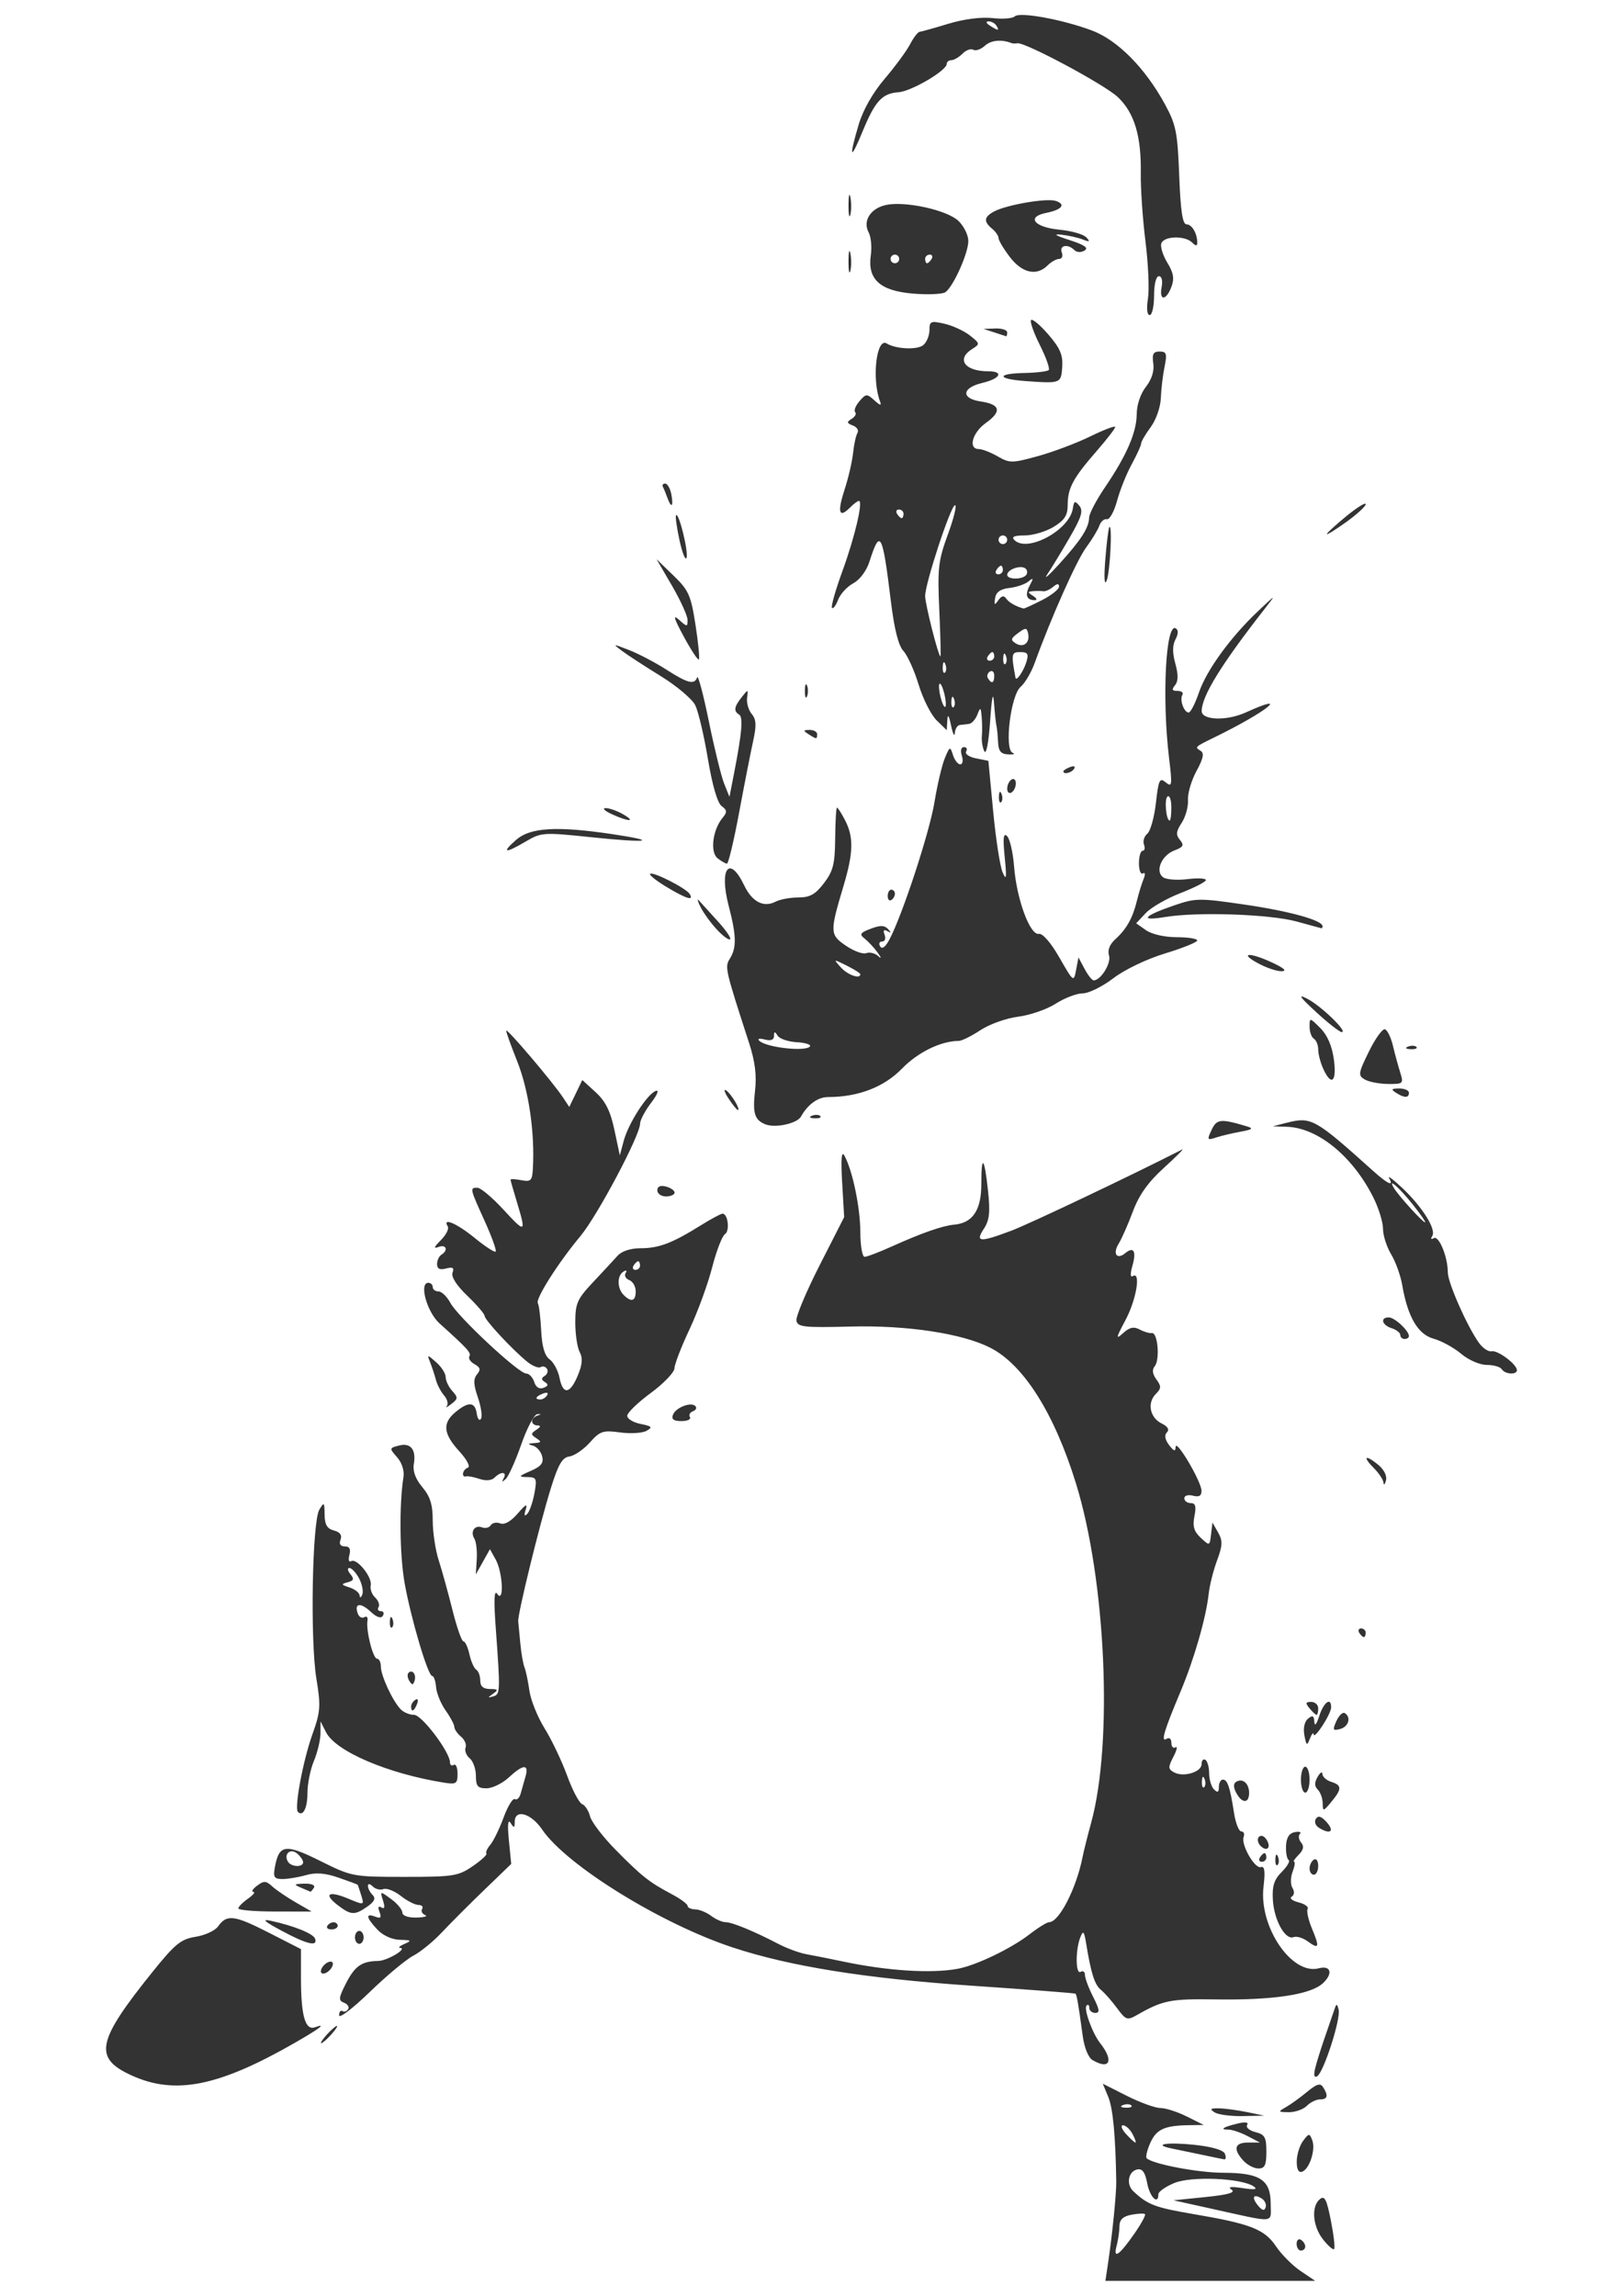 <?xml version="1.0" encoding="UTF-8" standalone="no"?>
<svg
   xmlns:dc="http://purl.org/dc/elements/1.1/"
   xmlns:cc="http://creativecommons.org/ns#"
   xmlns:rdf="http://www.w3.org/1999/02/22-rdf-syntax-ns#"
   xmlns:svg="http://www.w3.org/2000/svg"
   xmlns="http://www.w3.org/2000/svg"
   id="svg2708"
   version="1.1"
   viewBox="0 0 210 297"
   height="297mm"
   width="210mm">
  <defs
     id="defs2702" />
  <g
     id="layer1">
    <path
       id="path986"
       d="m 143.384,292.686 c 0.546,-3.657 1.073,-8.928 1.048,-10.479 -0.094,-5.943 -0.428,-9.471 -1.033,-10.934 l -0.709,-1.712 3.116,1.572 c 1.714,0.865 3.665,1.572 4.335,1.572 0.67,0 2.207,0.493 3.414,1.096 l 2.196,1.096 -1.956,0.031 c -3.139,0.048 -4.18,0.533 -4.969,2.316 -0.408,0.921 -0.614,1.803 -0.459,1.958 0.754,0.754 6.667,1.876 9.915,1.882 4.751,0.006 6.133,0.913 6.133,4.014 0,2.585 0.863,2.519 -7.825,0.598 l -4.751,-1.05 4.154,-0.424 c 2.936,-0.3 3.919,-0.581 3.353,-0.96 -0.541,-0.362 -0.077,-0.425 1.435,-0.194 1.556,0.238 1.994,0.174 1.44,-0.212 -1.558,-1.085 -8.08,-1.366 -10.288,-0.444 -1.128,0.471 -2.051,1.121 -2.051,1.444 0,1.458 -1.105,0.386 -1.439,-1.397 -0.266,-1.418 -0.63,-1.934 -1.276,-1.81 -1.169,0.225 -1.491,1.915 -0.536,2.815 1.859,1.754 2.81,2.116 7.759,2.958 7.449,1.267 9.216,1.957 10.718,4.186 0.709,1.052 2.138,2.485 3.175,3.184 l 1.886,1.271 h -13.57 -13.57 z m 3.416,-3.758 c 0.865,-1.249 1.473,-2.369 1.351,-2.49 -0.122,-0.121 -0.914,-0.087 -1.76,0.075 -1.101,0.211 -1.539,0.634 -1.545,1.488 -0.004,0.656 -0.17,1.798 -0.368,2.537 -0.482,1.802 0.363,1.216 2.321,-1.61 z m 16.442,-4.52 c -1.083,-0.669 -1.348,-0.145 -0.464,0.92 0.539,0.65 0.824,0.715 0.986,0.228 0.125,-0.377 -0.109,-0.894 -0.522,-1.149 z m -16.712,-8.349 c -0.329,-0.615 -0.88,-1.118 -1.224,-1.118 -0.344,0 -0.171,0.503 0.386,1.118 0.556,0.615 1.107,1.118 1.224,1.118 0.117,0 -0.057,-0.503 -0.386,-1.118 z m -0.151,-3.691 c -0.186,-0.186 -0.668,-0.206 -1.071,-0.044 -0.446,0.178 -0.313,0.311 0.338,0.338 0.589,0.024 0.919,-0.108 0.734,-0.293 z m 21.39,17.91 c 0,-0.479 0.252,-0.716 0.559,-0.526 0.307,0.19 0.559,0.582 0.559,0.871 0,0.289 -0.252,0.526 -0.559,0.526 -0.307,0 -0.559,-0.392 -0.559,-0.871 z m 3.417,-0.572 c -1.345,-1.709 -1.549,-4.263 -0.417,-5.202 0.624,-0.517 0.888,-0.006 1.436,2.78 0.369,1.878 0.557,3.529 0.417,3.669 -0.14,0.14 -0.786,-0.421 -1.436,-1.248 z m -3.399,-10.107 c 0.01,-0.871 0.38,-2.062 0.823,-2.647 0.759,-1.003 0.827,-1.007 1.185,-0.074 0.463,1.206 -0.367,3.755 -1.327,4.073 -0.451,0.15 -0.692,-0.328 -0.681,-1.352 z m -6.917,-0.091 c -1.353,-1.495 -1.133,-2.331 0.612,-2.335 l 1.537,-0.004 -1.601,-0.835 c -0.88,-0.459 -1.991,-0.835 -2.469,-0.835 -1.2,0 -0.703,-0.329 1.182,-0.782 1.013,-0.243 1.458,-0.177 1.235,0.184 -0.192,0.311 0.29,0.725 1.071,0.921 1.217,0.305 1.42,0.668 1.42,2.531 0,1.741 -0.206,2.175 -1.031,2.175 -0.567,0 -1.447,-0.46 -1.956,-1.022 z m -5.396,-0.764 c -1.383,-0.294 -3.111,-0.653 -3.838,-0.798 -2.644,-0.528 -0.629,-0.857 2.92,-0.477 2.301,0.246 3.75,0.676 3.939,1.167 0.164,0.427 0.118,0.747 -0.103,0.71 -0.221,-0.037 -1.533,-0.307 -2.917,-0.601 z m 1.677,-5.48 c -0.661,-0.427 -0.543,-0.537 0.559,-0.518 0.768,0.014 2.403,0.232 3.633,0.486 l 2.236,0.462 -2.794,0.056 c -1.537,0.031 -3.172,-0.188 -3.633,-0.486 z m 9.222,-0.665 c 0.615,-0.347 1.848,-1.236 2.74,-1.974 1.265,-1.048 1.724,-1.182 2.087,-0.609 0.699,1.102 0.58,1.572 -0.396,1.572 -0.483,0 -1.256,0.377 -1.717,0.838 -0.461,0.461 -1.512,0.831 -2.335,0.821 -1.402,-0.017 -1.426,-0.057 -0.379,-0.648 z M 17.02,268.486 c -4.954,-2.264 -4.524,-4.39 2.701,-13.372 2.932,-3.644 3.68,-4.254 5.594,-4.56 1.216,-0.194 2.522,-0.799 2.904,-1.343 1.114,-1.591 2.093,-1.471 6.531,0.796 l 4.192,2.142 2.04e-4,3.711 c 2.42e-4,4.925 0.549,6.853 1.822,6.397 1.562,-0.56 0.637,0.148 -2.66,2.039 -9.832,5.635 -15.469,6.756 -21.083,4.19 z M 170.157,267.619 c 0.173,-0.737 0.754,-2.598 1.289,-4.135 0.536,-1.537 1.098,-3.172 1.25,-3.633 0.223,-0.679 0.32,-0.651 0.511,0.148 0.285,1.195 -1.932,8.074 -2.769,8.591 -0.388,0.24 -0.486,-0.101 -0.281,-0.972 z m -28.764,-1.088 c -0.571,-0.333 -1.089,-1.599 -1.307,-3.197 -0.578,-4.227 -0.762,-5.289 -0.937,-5.423 -0.09,-0.069 -6.2,-0.538 -13.578,-1.041 -13.583,-0.927 -23.36,-2.494 -30.739,-4.926 -9.302,-3.066 -21.536,-10.632 -24.686,-15.268 -1.433,-2.11 -3.532,-2.7 -3.547,-0.998 -0.007,0.825 -0.091,0.848 -0.532,0.151 -0.344,-0.543 -0.42,0.224 -0.222,2.236 l 0.302,3.063 -3.477,3.353 c -1.913,1.844 -4.387,4.322 -5.498,5.506 -1.112,1.184 -2.776,2.542 -3.698,3.017 -0.922,0.476 -3.458,2.59 -5.636,4.698 -2.177,2.108 -3.959,3.465 -3.959,3.015 0,-0.45 0.192,-0.699 0.427,-0.554 0.235,0.145 0.569,0.035 0.742,-0.245 0.173,-0.28 -0.069,-0.657 -0.537,-0.836 -0.741,-0.284 -0.707,-0.612 0.259,-2.505 1.142,-2.239 2.033,-2.861 4.139,-2.892 1.189,-0.017 3.886,-1.621 2.856,-1.698 -0.289,-0.02 -0.024,-0.255 0.592,-0.52 0.954,-0.41 0.865,-0.486 -0.601,-0.52 -1.036,-0.024 -2.202,-0.553 -2.934,-1.333 -1.454,-1.548 -1.556,-2.156 -0.28,-1.666 0.717,0.275 0.849,0.134 0.565,-0.605 -0.24,-0.625 -0.155,-0.831 0.242,-0.586 0.414,0.256 0.483,-0.031 0.213,-0.881 -0.399,-1.258 -0.399,-1.259 1.04,-0.21 0.792,0.577 1.448,1.364 1.458,1.748 0.01,0.421 0.738,0.681 1.834,0.654 0.999,-0.024 1.5,-0.171 1.114,-0.327 -0.386,-0.156 -0.56,-0.513 -0.386,-0.794 0.174,-0.281 -0.042,-0.511 -0.48,-0.511 -0.438,0 -1.466,-0.527 -2.285,-1.171 -0.819,-0.644 -1.828,-1.041 -2.243,-0.882 -0.415,0.159 -1.036,0.006 -1.381,-0.338 -0.373,-0.373 -0.627,-0.4 -0.627,-0.068 0,0.307 0.273,0.832 0.606,1.165 0.435,0.435 0.243,0.86 -0.683,1.509 -1.636,1.146 -2.12,1.122 -3.827,-0.189 -1.898,-1.458 -1.186,-1.904 1.349,-0.845 2.083,0.871 2.087,0.87 1.693,-0.412 -0.217,-0.706 -0.427,-1.327 -0.467,-1.379 -0.04,-0.052 -1.159,-0.469 -2.487,-0.927 -1.717,-0.592 -2.927,-0.685 -4.186,-0.324 -0.974,0.28 -2.343,0.508 -3.043,0.508 -1.075,0 -1.23,-0.232 -1,-1.498 0.542,-2.987 1.335,-3.102 5.863,-0.849 4.106,2.043 4.239,2.068 10.939,2.068 6.303,0 6.926,-0.098 8.804,-1.385 1.111,-0.762 1.91,-1.496 1.774,-1.631 -0.136,-0.136 0.089,-0.644 0.498,-1.13 0.41,-0.486 1.186,-2.08 1.726,-3.542 0.539,-1.462 1.193,-2.527 1.452,-2.367 0.259,0.16 0.595,-0.153 0.746,-0.695 0.151,-0.542 0.438,-1.552 0.637,-2.244 0.472,-1.644 -0.306,-1.594 -2.176,0.14 -0.829,0.768 -2.123,1.397 -2.876,1.397 -1.135,0 -1.368,-0.274 -1.368,-1.608 0,-0.885 -0.362,-1.909 -0.805,-2.276 -0.443,-0.367 -0.683,-0.987 -0.533,-1.376 0.149,-0.389 -0.117,-1.031 -0.592,-1.425 -0.475,-0.394 -0.864,-0.962 -0.864,-1.261 0,-0.299 -0.504,-1.252 -1.12,-2.117 -0.616,-0.865 -1.174,-2.224 -1.24,-3.02 -0.066,-0.796 -0.292,-1.448 -0.502,-1.448 -0.552,0 -2.755,-7.429 -3.574,-12.052 -0.638,-3.599 -0.708,-10.152 -0.146,-13.658 0.134,-0.835 -0.195,-1.874 -0.818,-2.582 -1.023,-1.163 -1.019,-1.191 0.225,-1.516 1.526,-0.399 2.26,0.513 1.933,2.405 -0.156,0.902 0.227,1.934 1.105,2.977 1.018,1.209 1.343,2.259 1.343,4.328 0,1.503 0.348,3.81 0.772,5.127 0.425,1.317 1.228,4.218 1.784,6.447 0.557,2.229 1.195,4.052 1.419,4.052 0.224,0 0.572,0.752 0.774,1.67 0.202,0.919 0.599,1.814 0.883,1.989 0.284,0.175 0.516,0.807 0.516,1.404 0,0.75 0.388,1.087 1.258,1.093 1.041,0.006 1.113,0.11 0.419,0.601 -0.745,0.527 -0.745,0.567 0,0.356 0.918,-0.259 0.931,-0.616 0.333,-8.791 -0.272,-3.718 -0.215,-5.058 0.19,-4.471 0.901,1.306 0.721,-2.775 -0.195,-4.428 l -0.75,-1.354 -0.915,1.633 -0.915,1.633 0.122,-1.964 c 0.068,-1.08 -0.07,-2.275 -0.304,-2.655 -0.571,-0.925 0.046,-1.832 0.998,-1.466 0.42,0.161 0.923,0.035 1.118,-0.28 0.195,-0.315 0.748,-0.422 1.229,-0.237 0.552,0.212 1.387,-0.261 2.263,-1.282 1.037,-1.209 1.297,-1.335 1.03,-0.5 -0.235,0.735 -0.169,0.926 0.191,0.559 0.302,-0.307 0.722,-1.502 0.934,-2.655 0.356,-1.935 0.284,-2.098 -0.935,-2.118 -1.179,-0.02 -1.13,-0.104 0.456,-0.794 1.367,-0.595 1.708,-1.033 1.48,-1.904 -0.163,-0.623 -0.71,-1.242 -1.217,-1.377 -0.709,-0.189 -0.664,-0.261 0.197,-0.318 0.935,-0.061 0.98,-0.164 0.28,-0.624 -0.745,-0.489 -0.745,-0.612 0,-1.101 0.561,-0.368 0.607,-0.553 0.14,-0.559 -0.384,-0.004 -0.699,-0.242 -0.699,-0.527 0,-0.285 0.314,-0.623 0.699,-0.752 0.523,-0.176 0.516,-0.221 -0.027,-0.181 -0.4,0.031 -1.332,1.791 -2.073,3.915 -0.741,2.124 -1.645,4.136 -2.01,4.471 -0.488,0.448 -0.559,0.425 -0.269,-0.089 0.487,-0.862 -0.343,-0.922 -1.18,-0.084 -0.375,0.375 -1.126,0.441 -1.928,0.169 -0.723,-0.245 -1.502,-0.396 -1.733,-0.335 -0.681,0.18 -0.478,-0.894 0.213,-1.125 0.36,-0.12 -0.122,-1.037 -1.118,-2.127 -2.073,-2.27 -2.205,-3.624 -0.493,-5.052 1.681,-1.402 2.54,-1.349 2.756,0.171 0.099,0.692 0.344,1.005 0.545,0.697 0.201,-0.308 0.024,-1.554 -0.393,-2.769 -0.578,-1.68 -0.605,-2.395 -0.114,-2.987 0.503,-0.606 0.432,-0.898 -0.318,-1.317 -0.53,-0.297 -0.833,-0.75 -0.674,-1.007 0.277,-0.448 -0.195,-0.97 -3.86,-4.271 -1.631,-1.469 -2.677,-5.253 -1.451,-5.253 0.316,0 0.575,0.252 0.575,0.559 0,0.307 0.335,0.559 0.744,0.559 0.409,0 1.1,0.665 1.534,1.477 0.964,1.802 8.837,9.142 9.805,9.142 0.383,0 0.852,0.49 1.042,1.089 0.22,0.691 0.659,0.969 1.202,0.761 0.622,-0.239 0.674,-0.442 0.191,-0.74 -0.485,-0.3 -0.496,-0.516 -0.038,-0.799 0.345,-0.213 0.48,-0.626 0.301,-0.917 -0.18,-0.291 -0.55,-0.392 -0.821,-0.224 -0.272,0.168 -1.051,-0.142 -1.731,-0.69 -1.893,-1.523 -5.507,-5.409 -5.515,-5.929 -0.003,-0.255 -1.013,-1.429 -2.242,-2.61 -1.395,-1.341 -2.114,-2.464 -1.912,-2.989 0.242,-0.632 0.034,-0.766 -0.839,-0.538 -0.809,0.212 -1.162,0.04 -1.162,-0.567 0,-0.479 0.252,-1.026 0.559,-1.216 0.931,-0.575 0.626,-1.388 -0.376,-1.003 -0.671,0.258 -0.587,0.01 0.3,-0.876 0.679,-0.679 1.085,-1.478 0.902,-1.774 -0.759,-1.228 1.182,-0.402 3.479,1.48 1.355,1.11 2.578,1.904 2.717,1.765 0.139,-0.139 -0.503,-1.923 -1.428,-3.963 -1.929,-4.255 -1.937,-4.292 -0.927,-4.292 0.415,0 1.924,1.269 3.353,2.821 2.867,3.112 2.971,3.058 1.766,-0.915 -0.458,-1.509 -0.835,-2.836 -0.838,-2.948 -0.003,-0.113 0.623,-0.085 1.391,0.062 1.234,0.236 1.409,0.064 1.497,-1.472 0.269,-4.689 -0.536,-10.185 -2.044,-13.953 -0.775,-1.937 -1.409,-3.702 -1.409,-3.921 0,-0.44 5.995,6.606 7.326,8.61 l 0.838,1.262 0.843,-1.741 0.843,-1.741 1.725,1.575 c 1.275,1.165 1.907,2.434 2.427,4.872 l 0.702,3.297 0.504,-1.876 c 0.61,-2.269 3.02,-6.026 4.142,-6.456 0.474,-0.182 0.222,0.463 -0.605,1.548 -0.78,1.023 -1.419,2.229 -1.419,2.681 0,1.51 -5.509,11.895 -7.712,14.54 -2.908,3.49 -5.858,8.14 -5.516,8.694 0.152,0.246 0.345,1.827 0.429,3.513 0.105,2.098 0.45,3.28 1.092,3.745 0.517,0.373 1.092,1.442 1.279,2.375 0.45,2.25 1.354,2.146 2.365,-0.272 0.594,-1.422 0.664,-2.266 0.251,-3.037 -0.314,-0.588 -0.572,-2.313 -0.572,-3.834 0,-2.47 0.246,-3.027 2.295,-5.207 1.262,-1.343 2.69,-2.881 3.172,-3.419 0.541,-0.604 1.683,-0.978 2.988,-0.978 2.357,0 4.069,-0.648 7.723,-2.924 1.367,-0.851 2.658,-1.548 2.869,-1.548 0.712,0 0.976,2.234 0.314,2.656 -0.361,0.23 -1.108,2.178 -1.662,4.33 -0.554,2.152 -1.87,5.745 -2.925,7.986 -1.055,2.24 -1.929,4.504 -1.942,5.03 -0.014,0.526 -1.39,1.963 -3.06,3.192 -1.67,1.23 -3.043,2.556 -3.05,2.948 -0.007,0.392 0.768,0.869 1.725,1.06 1.48,0.296 1.595,0.429 0.769,0.891 -0.534,0.299 -2.073,0.392 -3.421,0.207 -2.21,-0.303 -2.593,-0.176 -3.909,1.3 -0.802,0.9 -1.989,1.713 -2.639,1.806 -0.928,0.134 -1.442,1.007 -2.4,4.082 -1.47,4.718 -4.327,16.368 -4.231,17.252 0.038,0.348 0.161,1.639 0.273,2.868 0.112,1.23 0.354,2.613 0.536,3.074 0.182,0.461 0.47,1.829 0.64,3.04 0.17,1.211 1.054,3.399 1.964,4.863 0.91,1.464 2.218,4.208 2.907,6.096 0.689,1.889 1.564,3.554 1.946,3.7 0.381,0.146 0.841,0.852 1.02,1.569 0.18,0.717 1.649,2.648 3.264,4.291 3.395,3.454 4.404,4.254 7.273,5.77 1.151,0.608 2.092,1.299 2.092,1.537 0,0.238 0.44,0.44 0.978,0.45 0.538,0.01 1.466,0.387 2.063,0.838 0.597,0.451 1.439,0.821 1.872,0.821 0.848,0 3.669,1.162 6.851,2.822 1.09,0.569 2.725,1.166 3.633,1.327 0.908,0.161 3.034,0.585 4.724,0.942 5.733,1.21 11.391,1.57 14.811,0.944 2.379,-0.436 6.912,-2.608 9.302,-4.459 1.12,-0.867 2.267,-1.577 2.55,-1.577 1.276,0 3.517,-4.357 4.312,-8.384 0.152,-0.768 0.655,-2.781 1.119,-4.471 2.849,-10.396 1.914,-31.35 -1.959,-43.89 -2.805,-9.081 -6.777,-15.371 -11.094,-17.567 -3.644,-1.853 -10.763,-2.93 -18.119,-2.74 -5.963,0.154 -6.802,0.063 -6.96,-0.754 -0.099,-0.511 1.251,-3.736 2.998,-7.166 l 3.177,-6.237 -0.259,-4.467 c -0.176,-3.046 -0.087,-4.16 0.282,-3.502 1.049,1.875 2.062,6.719 2.069,9.893 0.004,1.768 0.253,3.214 0.553,3.214 0.301,0 1.873,-0.598 3.493,-1.329 3.905,-1.761 6.584,-2.698 8.104,-2.835 2.393,-0.215 3.505,-1.877 3.505,-5.238 0,-3.954 0.398,-3.544 0.872,0.899 0.292,2.739 0.177,3.775 -0.543,4.873 -1.148,1.752 -0.548,1.792 3.583,0.237 2.323,-0.874 15.52,-7.146 22.077,-10.491 0.307,-0.157 -0.747,0.902 -2.344,2.352 -2.066,1.876 -3.231,3.514 -4.04,5.675 -0.625,1.671 -1.447,3.535 -1.827,4.143 -0.817,1.308 -0.248,2.145 0.843,1.24 1.098,-0.912 1.469,-0.252 0.925,1.645 -0.288,1.005 -0.268,1.52 0.051,1.322 1.078,-0.666 0.469,3.031 -0.933,5.667 -1.251,2.353 -1.297,2.594 -0.326,1.715 0.843,-0.763 1.39,-0.883 2.154,-0.474 0.564,0.302 1.276,0.51 1.583,0.464 0.754,-0.114 1.056,3.451 0.364,4.285 -0.37,0.446 -0.3,1.006 0.213,1.708 0.651,0.89 0.64,1.169 -0.076,1.884 -1.142,1.142 -0.77,3.054 0.741,3.804 0.807,0.401 1.051,0.807 0.697,1.162 -0.354,0.354 -0.257,0.926 0.277,1.633 0.628,0.831 0.829,0.89 0.85,0.25 0.036,-1.111 3.34,4.483 3.352,5.676 0.008,0.652 -0.321,0.839 -1.108,0.633 -0.625,-0.163 -1.118,-0.017 -1.118,0.332 0,0.343 0.371,0.624 0.824,0.624 0.621,0 0.74,0.421 0.483,1.705 -0.259,1.296 -0.063,1.963 0.816,2.783 1.15,1.072 1.158,1.069 1.337,-0.447 l 0.18,-1.525 0.73,1.286 c 0.611,1.077 0.588,1.669 -0.139,3.633 -0.478,1.291 -0.964,3.227 -1.08,4.303 -0.333,3.08 -1.889,8.482 -3.645,12.657 -2.145,5.097 -2.584,6.587 -1.801,6.103 0.355,-0.22 0.619,0.003 0.619,0.522 0,0.497 0.241,0.755 0.535,0.573 0.294,-0.182 0.176,0.363 -0.265,1.211 -0.704,1.357 -0.696,1.599 0.064,2.025 1.21,0.677 3.577,-0.024 3.577,-1.058 0,-0.473 0.22,-0.725 0.489,-0.558 0.269,0.166 0.489,0.954 0.489,1.752 0,0.797 0.283,1.732 0.629,2.078 0.466,0.466 0.629,0.382 0.629,-0.321 0,-0.523 0.235,-0.95 0.521,-0.95 0.597,0 0.921,0.972 1.443,4.331 0.203,1.306 0.626,2.375 0.939,2.375 0.313,0 0.449,0.314 0.303,0.699 -0.379,0.99 1.445,4.179 2.238,3.914 0.477,-0.159 0.569,0.55 0.332,2.551 -0.612,5.165 3.65,11.456 7.143,10.543 1.582,-0.414 1.888,0.677 0.542,1.931 -1.58,1.472 -6.463,2.208 -13.885,2.092 -5.832,-0.091 -6.823,0.105 -10.162,2.013 -1.272,0.727 -1.447,0.666 -2.606,-0.905 -0.683,-0.926 -1.612,-1.979 -2.065,-2.34 -0.81,-0.646 -1.281,-2.117 -1.91,-5.966 -0.27,-1.651 -0.388,-1.782 -0.759,-0.838 -0.65,1.653 -0.62,4.88 0.041,4.471 0.307,-0.19 0.559,-0.006 0.559,0.408 0,0.414 0.476,1.687 1.058,2.827 0.835,1.639 0.894,2.074 0.28,2.074 -0.428,0 -0.778,-0.293 -0.778,-0.652 0,-0.359 -0.16,-0.492 -0.355,-0.297 -0.4,0.4 0.752,3.586 1.759,4.862 1.789,2.268 1.259,3.499 -0.952,2.209 z M 39.222,240.917 c 0,-0.27 -0.355,-0.785 -0.789,-1.145 -0.876,-0.727 -1.772,0.099 -1.168,1.077 0.426,0.689 1.956,0.742 1.956,0.069 z M 155.854,230.124 c -0.178,-0.446 -0.311,-0.313 -0.338,0.338 -0.024,0.589 0.108,0.919 0.293,0.734 0.186,-0.186 0.206,-0.668 0.044,-1.071 z M 70.795,180.494 c 0.196,-0.317 -0.027,-0.411 -0.526,-0.22 -0.968,0.372 -1.145,0.772 -0.341,0.772 0.289,0 0.68,-0.248 0.867,-0.552 z m 11.461,-13.438 c 0,-0.624 -0.376,-1.28 -0.835,-1.456 -0.459,-0.176 -0.672,-0.584 -0.473,-0.907 0.212,-0.343 0.094,-0.421 -0.283,-0.188 -0.84,0.519 -0.827,2.163 0.024,3.015 0.989,0.989 1.565,0.818 1.565,-0.465 z m 0.559,-3.336 c 0,-0.307 -0.111,-0.559 -0.246,-0.559 -0.136,0 -0.402,0.252 -0.592,0.559 -0.19,0.307 -0.079,0.559 0.246,0.559 0.326,0 0.592,-0.252 0.592,-0.559 z m -40.52,99.484 c 0.556,-0.615 1.137,-1.118 1.291,-1.118 0.154,0 -0.176,0.503 -0.732,1.118 -0.556,0.615 -1.137,1.118 -1.291,1.118 -0.154,0 0.176,-0.503 0.732,-1.118 z m -0.734,-8.418 c 0.135,-0.403 0.575,-0.844 0.978,-0.978 0.419,-0.14 0.629,0.07 0.489,0.489 -0.135,0.403 -0.575,0.844 -0.978,0.978 -0.419,0.14 -0.629,-0.07 -0.489,-0.489 z M 169.181,251.13 c -0.605,-0.443 -1.422,-0.682 -1.814,-0.531 -1.073,0.412 -2.525,-2.215 -2.673,-4.836 -0.101,-1.787 0.165,-2.614 1.157,-3.606 0.708,-0.708 1.106,-1.4 0.884,-1.537 -0.222,-0.137 -0.372,-0.959 -0.334,-1.827 0.047,-1.079 0.407,-1.641 1.138,-1.778 0.588,-0.11 0.883,-0.006 0.655,0.228 -0.228,0.236 -0.156,0.739 0.159,1.119 0.404,0.487 0.309,0.955 -0.324,1.588 -0.494,0.494 -0.76,0.898 -0.592,0.898 0.168,0 0.083,0.587 -0.19,1.304 -0.278,0.732 -0.285,1.645 -0.017,2.081 0.286,0.462 0.244,0.923 -0.102,1.137 -0.32,0.198 0.08,0.526 0.891,0.73 0.81,0.203 1.339,0.587 1.175,0.853 -0.164,0.266 0.092,1.417 0.569,2.559 1.015,2.43 0.915,2.711 -0.58,1.618 z M 36.427,249.767 c -2.231,-1.196 -2.614,-1.548 -1.397,-1.284 3.039,0.659 5.523,1.668 5.744,2.331 0.351,1.054 -1.061,0.714 -4.347,-1.047 z m 9.501,0.862 c 0,-0.461 0.252,-0.838 0.559,-0.838 0.307,0 0.559,0.377 0.559,0.838 0,0.461 -0.252,0.838 -0.559,0.838 -0.307,0 -0.559,-0.377 -0.559,-0.838 z m -3.575,-1.49 c 0.158,-0.256 0.525,-0.466 0.814,-0.466 0.289,0 0.526,0.21 0.526,0.466 0,0.256 -0.366,0.466 -0.814,0.466 -0.448,0 -0.684,-0.21 -0.526,-0.466 z m -11.515,-2.251 c -1.7e-4,-0.213 0.559,-0.779 1.242,-1.258 0.683,-0.478 0.998,-0.878 0.699,-0.888 -0.299,-0.01 -0.083,-0.367 0.48,-0.793 0.879,-0.666 1.155,-0.655 1.956,0.078 0.513,0.47 1.872,1.396 3.019,2.059 l 2.086,1.205 -4.74,-0.006 c -2.607,-0.004 -4.741,-0.183 -4.741,-0.396 z m 8.104,-2.686 c -0.983,-0.422 -0.929,-0.485 0.452,-0.52 0.912,-0.024 1.425,0.195 1.225,0.52 -0.19,0.307 -0.393,0.541 -0.452,0.52 -0.059,-0.02 -0.61,-0.255 -1.225,-0.52 z m 130.503,-2.482 c 0,-0.443 0.252,-0.961 0.559,-1.151 0.307,-0.19 0.559,0.172 0.559,0.805 0,0.633 -0.252,1.151 -0.559,1.151 -0.307,0 -0.559,-0.362 -0.559,-0.805 z m -4.427,-1.197 c 0.027,-0.651 0.159,-0.784 0.338,-0.338 0.162,0.403 0.141,0.885 -0.044,1.071 -0.186,0.186 -0.318,-0.145 -0.293,-0.734 z m -2,-0.233 c 0.19,-0.307 0.456,-0.559 0.592,-0.559 0.136,0 0.246,0.252 0.246,0.559 0,0.307 -0.266,0.559 -0.592,0.559 -0.326,0 -0.436,-0.252 -0.246,-0.559 z m 0.093,-1.49 c -0.534,-0.534 -0.459,-1.304 0.126,-1.304 0.274,0 0.644,0.377 0.821,0.838 0.327,0.852 -0.268,1.145 -0.947,0.466 z m 7.52,-2.368 c -0.424,-0.268 -0.596,-0.769 -0.384,-1.114 0.273,-0.442 0.622,-0.39 1.189,0.177 1.343,1.343 0.811,1.961 -0.806,0.937 z M 38.547,234.398 c -0.486,-0.485 0.653,-6.6 1.86,-9.989 1.067,-2.997 1.116,-3.675 0.528,-7.266 -0.811,-4.952 -0.543,-20.287 0.383,-21.845 0.61,-1.027 0.665,-0.976 0.681,0.633 0.014,1.309 0.318,1.83 1.207,2.063 0.795,0.208 1.079,0.601 0.856,1.183 -0.216,0.564 -0.02,0.872 0.552,0.872 0.611,0 0.795,0.347 0.593,1.119 -0.162,0.619 -0.059,0.974 0.23,0.796 0.723,-0.447 2.767,2.084 2.53,3.132 -0.106,0.47 0.152,1.177 0.573,1.57 0.421,0.394 0.62,0.952 0.441,1.241 -0.179,0.289 -0.044,0.525 0.3,0.525 0.344,0 0.458,0.27 0.254,0.601 -0.24,0.388 -0.811,0.187 -1.611,-0.564 -1.289,-1.211 -2.138,-1.057 -1.619,0.294 0.165,0.429 0.541,0.631 0.837,0.448 0.296,-0.183 0.479,0.006 0.407,0.422 -0.217,1.256 0.705,4.946 1.236,4.946 0.273,0 0.497,0.464 0.497,1.032 0,1.175 1.546,4.49 2.582,5.535 0.381,0.384 1.154,0.699 1.719,0.699 1,0 4.642,4.822 4.642,6.147 0,0.344 0.22,0.489 0.489,0.323 0.269,-0.166 0.489,0.346 0.489,1.138 0,1.3 -0.17,1.413 -1.747,1.162 -7.275,-1.16 -14.024,-4.046 -15.278,-6.534 l -0.704,-1.397 -0.007,1.555 c -0.003,0.855 -0.385,2.458 -0.847,3.561 -0.461,1.104 -0.838,2.967 -0.838,4.141 0,1.966 -0.577,3.114 -1.234,2.457 z m 7.911,-30.213 c -0.395,-0.738 -0.958,-1.342 -1.251,-1.342 -0.293,0 -0.237,0.356 0.124,0.792 0.521,0.628 0.449,0.847 -0.351,1.059 -0.878,0.232 -0.846,0.319 0.25,0.671 0.692,0.222 1.277,0.689 1.302,1.037 0.024,0.354 0.177,0.301 0.344,-0.12 0.165,-0.415 -0.024,-1.358 -0.418,-2.096 z m 124.683,29.09 c -0.01,-0.63 -0.296,-1.423 -0.635,-1.763 -0.442,-0.442 -0.447,-0.909 -0.017,-1.649 0.33,-0.568 0.607,-0.735 0.617,-0.371 0.01,0.364 0.52,0.821 1.135,1.016 1.4,0.444 1.403,0.931 0.02,2.593 -1.054,1.265 -1.1,1.272 -1.118,0.174 z m -11.178,-1.335 c -0.386,-0.721 -0.392,-1.2 -0.02,-1.43 0.836,-0.517 1.678,0.2 1.678,1.429 0,1.395 -0.912,1.396 -1.659,8.8e-4 z m 8.365,-1.711 c 0,-0.922 0.252,-1.677 0.559,-1.677 0.307,0 0.559,0.755 0.559,1.677 0,0.922 -0.252,1.677 -0.559,1.677 -0.307,0 -0.559,-0.754 -0.559,-1.677 z m 0.447,-5.741 c -0.175,-0.916 0.01,-1.768 0.47,-2.149 0.594,-0.493 0.773,-0.402 0.817,0.416 0.034,0.625 0.292,0.315 0.64,-0.77 0.572,-1.784 1.542,-2.491 1.535,-1.118 -0.004,0.868 -2.208,4.263 -2.268,3.493 -0.024,-0.307 -0.237,-0.063 -0.474,0.543 -0.387,0.99 -0.46,0.948 -0.721,-0.416 z m 4.147,-1.85 c 0.33,-0.724 0.815,-1.184 1.077,-1.022 0.861,0.532 0.5,1.769 -0.6,2.057 -0.95,0.248 -1.006,0.127 -0.477,-1.035 z m -3.476,-1.631 c -0.57,-0.687 -0.532,-0.838 0.211,-0.838 0.499,0 0.907,0.377 0.907,0.838 0,0.461 -0.095,0.838 -0.211,0.838 -0.116,0 -0.524,-0.377 -0.907,-0.838 z M 53.194,220.761 c 0,-0.289 0.248,-0.68 0.553,-0.867 0.317,-0.196 0.411,0.027 0.22,0.526 -0.372,0.968 -0.772,1.145 -0.772,0.341 z m -0.233,-3.311 c -0.241,-0.39 -0.287,-0.859 -0.102,-1.044 0.5,-0.5 1.046,0.236 0.775,1.046 -0.189,0.568 -0.321,0.568 -0.673,-0.001 z m 122.911,-6.223 c -0.19,-0.307 -0.079,-0.559 0.246,-0.559 0.326,0 0.592,0.252 0.592,0.559 0,0.307 -0.111,0.559 -0.246,0.559 -0.136,0 -0.402,-0.252 -0.592,-0.559 z M 50.444,209.783 c 0.027,-0.651 0.159,-0.784 0.338,-0.338 0.162,0.403 0.141,0.886 -0.044,1.071 -0.186,0.186 -0.318,-0.145 -0.293,-0.734 z M 179.011,191.805 c -0.036,-0.384 -0.589,-1.223 -1.229,-1.863 -1.513,-1.513 -1.167,-1.838 0.51,-0.479 0.777,0.63 1.197,1.455 1.043,2.048 -0.142,0.546 -0.288,0.678 -0.323,0.294 z m -91.935,-8.781 c 0.364,-0.948 2.354,-1.711 2.907,-1.114 0.207,0.224 0.061,0.52 -0.325,0.658 -0.386,0.138 -0.56,0.481 -0.386,0.762 0.174,0.281 -0.32,0.511 -1.097,0.511 -1.01,0 -1.323,-0.233 -1.099,-0.817 z M 57.806,181.911 c 0.231,-0.272 0.078,-0.893 -0.34,-1.379 -0.418,-0.486 -0.893,-1.387 -1.056,-2.001 -0.162,-0.615 -0.492,-1.621 -0.732,-2.236 -0.432,-1.103 -0.421,-1.103 0.775,-0.053 0.667,0.586 1.213,1.446 1.213,1.912 0,0.466 0.384,1.271 0.852,1.789 0.767,0.847 0.753,1.018 -0.14,1.702 -0.546,0.418 -0.803,0.538 -0.572,0.265 z m 136.51,-4.778 c -0.19,-0.307 -1.066,-0.559 -1.946,-0.559 -0.905,0 -2.345,-0.626 -3.312,-1.44 -0.941,-0.792 -2.546,-1.671 -3.566,-1.952 -2.032,-0.561 -3.349,-2.813 -4.06,-6.947 -0.212,-1.23 -0.857,-3.02 -1.435,-3.978 -0.577,-0.958 -1.05,-2.44 -1.05,-3.292 0,-0.852 -0.556,-2.662 -1.235,-4.022 -2.665,-5.335 -7.165,-9.029 -11.178,-9.173 l -1.839,-0.066 1.677,-0.427 c 3.309,-0.842 3.673,-0.642 11.303,6.207 1.909,1.714 2.715,2.073 2.06,0.919 -0.218,-0.384 0.538,0.182 1.681,1.258 2.613,2.461 4.441,5.369 3.912,6.224 -0.24,0.388 -0.164,0.507 0.186,0.29 0.655,-0.405 1.817,2.42 1.817,4.417 0,1.323 2.438,6.863 4,9.087 0.5,0.713 1.251,1.221 1.669,1.13 0.788,-0.172 3.274,1.687 3.274,2.449 0,0.632 -1.55,0.533 -1.956,-0.124 z M 182.865,155.904 c -1.796,-2.267 -3.412,-3.688 -2.491,-2.19 0.634,1.031 3.715,4.418 4.019,4.418 0.13,0 -0.557,-1.003 -1.528,-2.228 z m -1.683,16.797 c 0,-0.287 -0.503,-0.681 -1.118,-0.876 -1.258,-0.399 -1.52,-1.397 -0.366,-1.397 0.755,0 2.602,1.717 2.602,2.419 0,0.206 -0.252,0.375 -0.559,0.375 -0.307,0 -0.559,-0.235 -0.559,-0.521 z M 85.051,153.992 c 0,-0.511 0.391,-0.684 1.118,-0.494 0.615,0.161 1.118,0.514 1.118,0.786 0,0.272 -0.503,0.494 -1.118,0.494 -0.615,0 -1.118,-0.354 -1.118,-0.786 z m 71.72,-7.827 c 0.668,-1.419 1.168,-1.468 4.57,-0.45 0.885,0.265 0.71,0.408 -0.838,0.69 -1.076,0.195 -2.504,0.535 -3.173,0.756 -1.131,0.373 -1.17,0.303 -0.559,-0.996 z m -57.747,-0.716 c -1.395,-0.565 -1.661,-1.441 -1.328,-4.364 0.225,-1.973 -0.001,-3.78 -0.769,-6.148 -3.12,-9.618 -3.169,-9.833 -2.48,-10.936 0.876,-1.403 0.839,-2.972 -0.162,-6.815 -1.264,-4.853 0.093,-6.638 2.009,-2.642 1.021,2.129 2.516,2.904 4.056,2.103 0.575,-0.3 1.902,-0.545 2.948,-0.545 1.497,0 2.204,-0.395 3.316,-1.853 1.192,-1.563 1.419,-2.472 1.45,-5.813 0.02,-2.178 0.126,-3.96 0.235,-3.96 0.109,0 0.581,0.742 1.05,1.649 1.125,2.175 1.076,4.194 -0.208,8.492 -1.789,5.992 -1.777,6.295 0.305,7.722 1.018,0.697 2.202,1.133 2.632,0.968 0.43,-0.165 1.115,-0.005 1.522,0.355 0.488,0.432 0.463,0.274 -0.072,-0.463 -0.446,-0.615 -1.189,-1.413 -1.65,-1.775 -0.712,-0.558 -0.592,-0.751 0.79,-1.278 1.222,-0.466 1.78,-0.456 2.236,0.04 0.445,0.485 0.423,0.557 -0.085,0.271 -0.465,-0.262 -0.583,-0.105 -0.359,0.477 0.183,0.478 0.041,0.867 -0.319,0.867 -0.358,0 -0.474,0.287 -0.257,0.639 0.25,0.405 0.696,0.064 1.218,-0.932 1.703,-3.251 5.181,-13.87 5.813,-17.751 0.361,-2.218 0.961,-4.766 1.332,-5.663 0.643,-1.552 0.694,-1.572 1.059,-0.419 0.211,0.666 0.636,1.211 0.943,1.211 0.307,0 0.399,-0.503 0.204,-1.118 -0.211,-0.666 -0.101,-1.118 0.275,-1.118 0.346,0 0.472,0.254 0.28,0.565 -0.193,0.312 0.375,0.71 1.265,0.888 l 1.614,0.323 0.618,6.517 c 0.34,3.584 0.891,7.146 1.225,7.914 0.487,1.122 0.54,0.737 0.272,-1.956 -0.252,-2.53 -0.176,-3.2 0.311,-2.728 0.355,0.344 0.762,2.125 0.904,3.957 0.324,4.181 2.054,8.888 3.191,8.68 0.499,-0.091 1.556,1.124 2.673,3.074 1.817,3.169 1.853,3.197 2.155,1.6 l 0.307,-1.624 0.793,1.485 c 0.436,0.817 0.963,1.485 1.171,1.485 0.923,0 2.304,-2.233 1.991,-3.22 -0.218,-0.689 0.078,-1.44 0.84,-2.13 1.43,-1.294 2.234,-2.737 2.774,-4.977 0.224,-0.929 0.605,-2.171 0.846,-2.76 0.256,-0.623 0.224,-0.937 -0.075,-0.752 -0.283,0.175 -0.514,-0.413 -0.514,-1.306 0,-0.893 0.215,-1.623 0.479,-1.623 0.263,0 0.341,-0.359 0.173,-0.797 -0.168,-0.439 0.024,-1.072 0.428,-1.407 0.404,-0.335 0.906,-2.133 1.117,-3.995 0.342,-3.018 0.48,-3.305 1.276,-2.645 0.811,0.672 0.85,0.379 0.422,-3.172 -0.936,-7.776 -0.426,-17.559 0.873,-16.756 0.349,0.216 0.334,0.728 -0.041,1.428 -0.4,0.748 -0.406,1.738 -0.017,3.143 0.397,1.438 0.384,2.27 -0.044,2.786 -0.464,0.559 -0.385,0.736 0.329,0.736 0.517,0 0.798,0.229 0.626,0.508 -0.387,0.627 0.204,2.286 0.814,2.286 0.245,0 0.844,-1.167 1.33,-2.594 0.986,-2.893 4.088,-7.159 7.666,-10.54 2.341,-2.212 2.349,-2.215 0.837,-0.279 -5.596,7.161 -8.113,11.238 -8.152,13.204 -0.024,1.214 3.215,1.33 5.696,0.204 6.035,-2.739 2.686,-0.073 -4.031,3.209 -2.586,1.264 -2.587,1.265 -1.81,1.745 0.499,0.308 0.362,0.987 -0.529,2.624 -0.661,1.215 -1.155,2.903 -1.099,3.751 0.057,0.848 -0.308,2.17 -0.81,2.937 -0.731,1.116 -0.777,1.56 -0.228,2.221 0.567,0.683 0.441,0.92 -0.724,1.362 -1.68,0.639 -2.537,2.736 -1.426,3.489 0.417,0.282 1.827,0.381 3.134,0.22 1.306,-0.161 2.375,-0.108 2.375,0.119 0,0.226 -1.47,0.981 -3.268,1.678 -1.797,0.697 -3.828,1.863 -4.512,2.592 l -1.244,1.325 1.283,0.899 c 0.744,0.521 2.405,0.899 3.953,0.899 1.469,0 2.668,0.189 2.665,0.419 -0.003,0.231 -1.87,0.985 -4.15,1.678 -2.388,0.725 -5.231,2.087 -6.706,3.214 -1.409,1.075 -3.194,1.955 -3.966,1.955 -0.772,0 -2.342,0.6 -3.488,1.334 -1.146,0.734 -3.333,1.491 -4.86,1.683 -1.527,0.192 -3.722,0.975 -4.878,1.74 -1.156,0.765 -2.422,1.393 -2.813,1.394 -2.316,0.01 -5.28,1.46 -7.361,3.601 -2.309,2.376 -5.659,3.661 -9.545,3.661 -1.306,0 -2.625,0.951 -3.509,2.532 -0.504,0.901 -3.332,1.511 -4.607,0.994 z m 5.782,-10.093 c 0.142,-0.23 -0.638,-0.47 -1.733,-0.531 -1.096,-0.062 -2.2,-0.439 -2.453,-0.838 -0.371,-0.585 -0.462,-0.578 -0.469,0.038 -0.007,0.505 -0.415,0.657 -1.207,0.45 -0.675,-0.177 -0.98,-0.104 -0.699,0.167 0.919,0.884 6.108,1.449 6.561,0.715 z m 6.514,-9.321 c 0,-0.131 -0.794,-0.635 -1.764,-1.118 -1.751,-0.873 -1.756,-0.871 -0.752,0.238 0.886,0.979 2.516,1.549 2.516,0.88 z m 40.241,-21.592 c 0,-0.94 -0.218,-1.575 -0.484,-1.411 -0.45,0.278 -0.205,3.12 0.27,3.12 0.118,0 0.214,-0.769 0.214,-1.71 z m -46.493,39.892 c 0.403,-0.162 0.886,-0.141 1.071,0.044 0.186,0.186 -0.145,0.318 -0.734,0.293 -0.651,-0.027 -0.784,-0.159 -0.338,-0.338 z m -10.787,-2.202 c -0.528,-0.806 -0.684,-1.295 -0.347,-1.087 0.645,0.399 1.946,2.553 1.542,2.553 -0.129,0 -0.667,-0.66 -1.195,-1.466 z m 86.344,-0.77 c -0.678,-0.438 -0.598,-0.543 0.419,-0.55 0.692,-0.004 1.258,0.243 1.258,0.55 0,0.7 -0.593,0.7 -1.677,0 z m -4.037,-1.713 c -0.89,-0.518 -0.849,-0.793 0.539,-3.623 0.826,-1.684 1.758,-2.976 2.072,-2.871 0.314,0.105 0.776,1.051 1.026,2.103 0.251,1.052 0.673,2.604 0.938,3.449 0.466,1.486 0.415,1.536 -1.565,1.52 -1.126,-0.01 -2.481,-0.269 -3.01,-0.578 z m -5.375,-1.387 c -0.357,-0.783 -0.649,-1.9 -0.649,-2.482 0,-0.582 -0.252,-1.214 -0.559,-1.404 -0.307,-0.19 -0.559,-0.891 -0.559,-1.557 0,-1.196 0.02,-1.193 1.389,0.178 0.909,0.909 1.515,2.306 1.753,4.039 0.399,2.915 -0.316,3.552 -1.376,1.226 z m 10.983,-2.871 c 0.403,-0.162 0.886,-0.141 1.071,0.044 0.186,0.186 -0.145,0.318 -0.734,0.293 -0.651,-0.027 -0.784,-0.159 -0.338,-0.338 z m -11.912,-4.474 c -2.166,-1.996 -2.417,-2.38 -1.118,-1.704 1.796,0.933 5.308,4.339 4.436,4.302 -0.288,-0.014 -1.781,-1.181 -3.318,-2.598 z m -7.545,-6.322 c -2.533,-1.387 -0.961,-1.411 1.956,-0.031 1.494,0.707 1.865,1.065 1.118,1.08 -0.615,0.011 -1.998,-0.46 -3.074,-1.049 z m -69.975,-4.337 c -0.785,-0.842 -1.741,-2.16 -2.124,-2.928 -0.383,-0.768 -0.475,-1.146 -0.207,-0.838 0.269,0.307 1.352,1.498 2.406,2.646 1.054,1.148 1.79,2.214 1.634,2.369 -0.155,0.155 -0.925,-0.407 -1.71,-1.249 z m 75.005,-1.047 c -3.493,-0.954 -12.873,-1.272 -17.046,-0.577 -3.37,0.561 -2.807,-0.131 1.233,-1.518 2.757,-0.946 3.24,-0.95 9.181,-0.079 5.764,0.845 9.985,2.02 9.985,2.78 0,0.169 -0.063,0.291 -0.14,0.271 -0.077,-0.02 -1.523,-0.415 -3.214,-0.877 z m -52.909,-3.303 c 0,-0.448 0.21,-0.814 0.466,-0.814 0.256,0 0.466,0.237 0.466,0.526 0,0.289 -0.21,0.655 -0.466,0.814 -0.256,0.158 -0.466,-0.078 -0.466,-0.526 z M 86.27,114.757 c -1.328,-0.796 -2.295,-1.565 -2.15,-1.71 0.34,-0.339 4.657,1.854 5.118,2.601 0.579,0.937 -0.417,0.638 -2.968,-0.89 z m 6.574,-3.73 c -0.991,-0.775 -0.636,-3.674 0.638,-5.209 0.631,-0.76 0.613,-1.003 -0.113,-1.54 -0.537,-0.397 -1.206,-2.702 -1.775,-6.108 -0.502,-3.009 -1.236,-6.128 -1.632,-6.932 -0.396,-0.804 -2.392,-2.492 -4.436,-3.752 -2.044,-1.259 -4.308,-2.732 -5.03,-3.272 -1.271,-0.95 -1.241,-0.954 0.915,-0.113 1.226,0.478 3.386,1.612 4.8,2.519 2.786,1.788 3.658,2.006 3.994,1 0.119,-0.358 0.803,2.22 1.52,5.729 0.717,3.508 1.609,7.133 1.983,8.056 l 0.679,1.677 0.599,-3.074 c 1.019,-5.233 1.19,-7.233 0.648,-7.568 -0.733,-0.453 -0.653,-0.995 0.333,-2.246 0.84,-1.065 0.853,-1.063 0.699,0.087 -0.086,0.644 0.184,1.582 0.6,2.084 0.596,0.718 0.632,1.48 0.168,3.579 -0.324,1.467 -1.139,5.622 -1.811,9.234 -0.672,3.612 -1.377,6.559 -1.566,6.549 -0.189,-0.01 -0.735,-0.324 -1.214,-0.699 z m -26.066,-2.375 c 1.823,-1.604 5.263,-1.812 12.403,-0.749 6.284,0.935 4.719,1.176 -2.648,0.408 -6.223,-0.649 -6.503,-0.631 -8.493,0.543 -2.701,1.594 -3.211,1.512 -1.263,-0.201 z m 12.404,-3.316 c -0.922,-0.422 -1.299,-0.779 -0.838,-0.793 0.461,-0.014 1.467,0.334 2.236,0.773 1.779,1.017 0.81,1.031 -1.397,0.02 z m 50.066,-2.302 c 0.027,-0.651 0.159,-0.784 0.338,-0.338 0.162,0.403 0.141,0.886 -0.044,1.071 -0.186,0.186 -0.318,-0.144 -0.293,-0.734 z m 1.074,-1.005 c 0,-0.461 0.252,-0.994 0.559,-1.184 0.307,-0.19 0.559,0.032 0.559,0.493 0,0.461 -0.252,0.994 -0.559,1.184 -0.307,0.19 -0.559,-0.032 -0.559,-0.493 z m 7.266,-2.242 c 0,-0.121 0.39,-0.369 0.867,-0.553 0.497,-0.191 0.722,-0.097 0.526,0.22 -0.328,0.531 -1.393,0.786 -1.393,0.333 z m -10.226,-2.596 c -0.232,-0.473 -0.376,-1.353 -0.319,-1.956 0.057,-0.603 0.045,-1.725 -0.024,-2.494 -0.117,-1.279 -0.165,-1.303 -0.564,-0.279 -0.24,0.615 -0.725,1.149 -1.079,1.188 -0.353,0.038 -0.894,0.101 -1.201,0.14 -0.307,0.038 -0.592,0.51 -0.632,1.048 -0.041,0.538 -0.259,0.098 -0.485,-0.978 -0.284,-1.347 -0.435,-1.557 -0.485,-0.676 l -0.074,1.28 -1.312,-1.28 c -0.721,-0.704 -1.768,-2.78 -2.325,-4.613 -0.557,-1.833 -1.446,-3.797 -1.974,-4.364 -0.642,-0.689 -1.179,-2.826 -1.621,-6.447 -1.085,-8.899 -1.384,-9.446 -2.776,-5.084 -0.372,1.165 -1.248,2.334 -2.086,2.783 -0.795,0.425 -1.675,1.379 -1.957,2.12 -0.282,0.741 -0.64,1.219 -0.797,1.062 -0.156,-0.156 0.453,-2.306 1.355,-4.777 1.604,-4.395 2.698,-9.066 2.124,-9.066 -0.159,0 -0.696,0.407 -1.194,0.905 -1.389,1.389 -1.613,0.555 -0.645,-2.406 0.484,-1.48 0.973,-3.595 1.088,-4.7 0.115,-1.105 0.372,-2.273 0.571,-2.596 0.199,-0.323 -0.069,-0.753 -0.596,-0.955 -0.809,-0.31 -0.833,-0.446 -0.153,-0.867 0.444,-0.274 0.646,-0.659 0.449,-0.856 -0.196,-0.196 0.05,-0.832 0.547,-1.413 0.846,-0.989 0.97,-0.997 1.934,-0.124 0.778,0.704 0.956,0.735 0.729,0.125 -1.085,-2.908 -0.455,-8.297 0.874,-7.475 1.177,0.727 3.952,0.852 4.724,0.212 0.442,-0.367 0.803,-1.238 0.803,-1.936 0,-1.159 0.168,-1.232 1.924,-0.836 1.058,0.239 2.543,0.921 3.3,1.517 1.325,1.042 1.336,1.108 0.312,1.748 -2.104,1.314 -0.983,2.891 2.055,2.891 2.074,0 1.605,0.947 -0.744,1.502 -2.686,0.635 -2.793,2.029 -0.184,2.41 2.516,0.368 2.724,1.284 0.631,2.775 -1.75,1.246 -2.325,3.373 -0.911,3.373 0.436,0 1.536,0.427 2.445,0.948 1.556,0.893 1.858,0.891 5.215,-0.034 1.96,-0.54 5.009,-1.689 6.777,-2.554 1.768,-0.865 3.214,-1.411 3.214,-1.214 0,0.197 -1.092,1.611 -2.427,3.143 -3.026,3.472 -3.721,4.77 -3.721,6.948 0,1.343 -0.4,1.965 -1.816,2.829 -0.999,0.609 -2.684,1.108 -3.745,1.11 -1.369,0.001 -1.755,0.175 -1.33,0.6 1.668,1.668 7.143,-1.294 7.557,-4.09 0.146,-0.987 0.274,-1.041 0.84,-0.353 0.535,0.65 0.284,1.471 -1.267,4.144 -1.064,1.833 -2.359,3.962 -2.876,4.731 -0.518,0.768 0.178,0.166 1.547,-1.339 2.825,-3.107 3.837,-4.681 3.866,-6.01 0.01,-0.507 0.934,-2.268 2.051,-3.912 2.803,-4.128 4.09,-7.101 4.105,-9.482 0.008,-1.193 0.495,-2.634 1.19,-3.518 0.754,-0.959 1.097,-2.048 0.953,-3.03 -0.177,-1.204 -9.1e-4,-1.532 0.818,-1.532 0.898,0 0.987,0.276 0.639,1.976 -0.222,1.087 -0.439,2.912 -0.481,4.055 -0.043,1.164 -0.621,2.815 -1.313,3.75 -0.679,0.919 -1.235,1.873 -1.235,2.121 0,0.248 -0.549,1.452 -1.219,2.677 -0.67,1.225 -1.525,3.359 -1.899,4.742 -0.374,1.383 -0.964,2.45 -1.312,2.37 -0.347,-0.08 -0.787,0.298 -0.978,0.838 -0.191,0.541 -0.962,1.815 -1.713,2.831 -1.231,1.665 -4.527,9.061 -6.647,14.919 -0.445,1.23 -1.266,2.624 -1.824,3.099 -1.288,1.095 -2.139,8.109 -1.035,8.534 0.384,0.148 0.133,0.241 -0.559,0.207 -0.97,-0.048 -1.274,-0.418 -1.327,-1.62 -0.039,-0.857 -0.133,-1.809 -0.21,-2.117 -0.077,-0.307 -0.218,-1.628 -0.314,-2.934 -0.116,-1.579 -0.284,-0.782 -0.501,2.375 -0.189,2.74 -0.505,4.387 -0.749,3.891 z m -5.184,-7.484 c -0.206,-0.819 -0.482,-1.381 -0.613,-1.25 -0.132,0.132 -0.071,0.91 0.134,1.729 0.206,0.819 0.482,1.381 0.613,1.25 0.132,-0.132 0.071,-0.91 -0.134,-1.729 z m 1.26,0.694 c -0.178,-0.446 -0.311,-0.313 -0.338,0.338 -0.024,0.589 0.108,0.919 0.293,0.734 0.186,-0.186 0.206,-0.668 0.044,-1.071 z m 5.207,-3.002 c 0,-0.479 -0.256,-0.713 -0.568,-0.52 -0.312,0.193 -0.423,0.585 -0.246,0.871 0.479,0.775 0.814,0.631 0.814,-0.351 z m 4.167,-1.783 c 0.31,-1.026 0.163,-1.258 -0.795,-1.258 -1.157,0 -1.194,0.201 -0.623,3.325 0.097,0.53 1.055,-0.868 1.418,-2.068 z m -10.492,0.314 c -0.178,-0.446 -0.311,-0.313 -0.338,0.338 -0.024,0.589 0.108,0.919 0.293,0.734 0.186,-0.186 0.206,-0.668 0.044,-1.071 z m 7.825,-1.118 c -0.178,-0.446 -0.311,-0.313 -0.338,0.338 -0.024,0.589 0.108,0.919 0.293,0.734 0.186,-0.186 0.206,-0.668 0.044,-1.071 z m -1.5,0.105 c 0,-0.307 -0.111,-0.559 -0.246,-0.559 -0.136,0 -0.402,0.251 -0.592,0.559 -0.19,0.307 -0.079,0.559 0.246,0.559 0.326,0 0.592,-0.251 0.592,-0.559 z m -7.111,-6.008 c -0.243,-5.401 -0.13,-6.39 1.116,-9.781 0.762,-2.075 1.177,-3.773 0.923,-3.773 -0.542,0 -3.869,10.106 -3.869,11.752 0,1.046 1.715,7.809 1.981,7.809 0.067,0 -8.9e-4,-2.704 -0.15,-6.008 z m 11.495,3.031 c -0.17,-0.761 -0.32,-0.766 -1.307,-0.037 -0.951,0.702 -0.993,0.899 -0.284,1.336 0.992,0.613 1.86,-0.096 1.591,-1.299 z m 1.786,-4.3 c 1.217,-0.621 2.213,-1.406 2.213,-1.745 0,-0.434 -0.23,-0.425 -0.779,0.031 -0.429,0.356 -0.995,0.608 -1.258,0.561 -0.263,-0.047 -0.855,-0.052 -1.316,-0.011 -0.745,0.066 -0.745,0.135 0,0.617 0.461,0.298 0.566,0.546 0.233,0.55 -1.078,0.015 -1.326,-0.67 -0.681,-1.881 0.531,-0.997 0.506,-1.081 -0.16,-0.535 -0.435,0.357 -1.542,0.734 -2.462,0.838 -1.159,0.131 -1.725,0.532 -1.846,1.307 -0.145,0.926 -0.074,0.974 0.414,0.279 0.406,-0.579 0.719,-0.648 1.008,-0.224 0.342,0.502 1.248,1.022 2.258,1.297 0.089,0.024 1.158,-0.464 2.375,-1.085 z m -2.002,-3.303 c 0.177,-0.286 0.089,-0.664 -0.196,-0.84 -0.661,-0.408 -2.295,0.205 -2.295,0.861 0,0.661 2.08,0.644 2.491,-0.021 z m -3.05,-0.598 c 0,-0.307 -0.111,-0.559 -0.246,-0.559 -0.136,0 -0.402,0.251 -0.592,0.559 -0.19,0.307 -0.079,0.559 0.246,0.559 0.326,0 0.592,-0.251 0.592,-0.559 z m 0.559,-3.912 c 0,-0.307 -0.252,-0.559 -0.559,-0.559 -0.307,0 -0.559,0.251 -0.559,0.559 0,0.307 0.252,0.559 0.559,0.559 0.307,0 0.559,-0.251 0.559,-0.559 z m -13.414,-3.353 c 0,-0.307 -0.266,-0.559 -0.592,-0.559 -0.326,0 -0.436,0.251 -0.246,0.559 0.19,0.307 0.456,0.559 0.592,0.559 0.136,0 0.246,-0.251 0.246,-0.559 z m -12.296,28.504 c -0.716,-0.463 -0.696,-0.543 0.14,-0.55 0.538,-0.005 0.978,0.243 0.978,0.55 0,0.682 -0.063,0.682 -1.118,0 z M 104.142,89.387 c 0,-0.768 0.127,-1.083 0.282,-0.699 0.155,0.384 0.155,1.013 0,1.397 -0.155,0.384 -0.282,0.07 -0.282,-0.699 z M 88.478,82.359 c -1.294,-2.389 -1.448,-2.933 -0.619,-2.182 1.038,0.939 1.104,0.941 1.104,0.029 0,-0.534 -0.903,-2.522 -2.006,-4.418 l -2.006,-3.447 2.188,2.114 c 1.968,1.901 2.254,2.543 2.85,6.375 0.364,2.343 0.561,4.362 0.437,4.486 -0.124,0.124 -1.001,-1.206 -1.949,-2.956 z m 54.541,-10.019 c 0.172,-2.152 0.404,-4.017 0.515,-4.145 0.423,-0.489 0.1,5.877 -0.353,6.94 -0.288,0.676 -0.352,-0.43 -0.162,-2.794 z m -55.1,-2.457 c -0.36,-1.659 -0.559,-3.112 -0.441,-3.23 0.369,-0.369 1.62,4.725 1.352,5.504 -0.141,0.408 -0.55,-0.616 -0.911,-2.275 z m 83.762,-0.794 c 0,-0.136 1.132,-1.174 2.515,-2.308 1.383,-1.133 2.515,-1.835 2.515,-1.559 0,0.276 -1.132,1.314 -2.515,2.308 -1.383,0.993 -2.515,1.695 -2.515,1.559 z m -85.336,-4.713 c -0.192,-0.538 -0.45,-1.167 -0.574,-1.397 -0.124,-0.231 0.01,-0.419 0.3,-0.419 0.29,0 0.647,0.629 0.794,1.397 0.307,1.608 -0.007,1.861 -0.52,0.419 z M 132.697,49.298 c -3.73,-0.267 -3.815,-0.972 -0.126,-1.047 1.541,-0.031 2.945,-0.201 3.121,-0.377 0.176,-0.176 -0.339,-1.631 -1.144,-3.234 -0.805,-1.603 -1.316,-3.062 -1.135,-3.243 0.181,-0.181 1.192,0.671 2.246,1.894 1.504,1.743 1.889,2.644 1.783,4.174 -0.148,2.146 -0.185,2.16 -4.746,1.833 z m -4.052,-6.3 -1.397,-0.447 1.537,-0.056 c 0.845,-0.031 1.537,0.196 1.537,0.503 0,0.307 -0.063,0.534 -0.14,0.503 -0.077,-0.031 -0.768,-0.257 -1.537,-0.503 z m 19.889,-4.364 c 0.187,-1.171 0.042,-4.503 -0.322,-7.405 -0.364,-2.902 -0.637,-6.872 -0.605,-8.821 0.077,-4.82 -0.835,-7.833 -2.983,-9.856 -1.725,-1.624 -12.006,-7.128 -12.988,-6.953 -0.262,0.047 -0.602,0.036 -0.755,-0.024 -1.315,-0.513 -2.65,-0.38 -3.448,0.341 -0.524,0.474 -1.2,0.71 -1.502,0.523 -0.302,-0.187 -0.929,0.04 -1.393,0.504 -0.464,0.464 -1.113,0.843 -1.442,0.843 -0.329,0 -0.599,0.218 -0.599,0.485 0,0.859 -4.581,3.547 -6.241,3.662 -2.125,0.147 -3.032,1.143 -4.667,5.119 -1.573,3.827 -1.779,3.441 -0.49,-0.92 0.562,-1.901 1.822,-4.122 3.371,-5.94 1.361,-1.597 2.84,-3.609 3.287,-4.471 0.447,-0.862 1.005,-1.585 1.24,-1.607 0.235,-0.022 1.91,-0.491 3.723,-1.042 1.995,-0.606 4.24,-0.895 5.69,-0.732 1.317,0.148 2.614,0.051 2.882,-0.217 0.62,-0.62 6.161,0.389 9.981,1.818 3.33,1.246 6.905,4.857 9.464,9.559 1.43,2.626 1.627,3.617 1.842,9.233 0.175,4.579 0.434,6.291 0.949,6.291 0.701,0 1.387,1.184 1.387,2.393 0,0.435 -0.203,0.421 -0.671,-0.046 -0.913,-0.913 -3.612,-0.849 -3.975,0.095 -0.162,0.421 0.183,1.55 0.767,2.509 0.814,1.338 0.936,2.071 0.527,3.147 -0.69,1.816 -1.604,1.82 -1.257,0.006 0.156,-0.816 0.008,-1.397 -0.357,-1.397 -0.367,0 -0.624,1.036 -0.624,2.515 0,1.383 -0.255,2.515 -0.566,2.515 -0.342,0 -0.431,-0.841 -0.225,-2.128 z m -19.609,-35.318 c -0.19,-0.307 -0.645,-0.555 -1.011,-0.55 -0.4,0.005 -0.331,0.225 0.173,0.55 1.074,0.694 1.267,0.694 0.838,0 z M 118.133,37.982 c -4.281,-0.359 -5.912,-1.848 -5.457,-4.983 0.151,-1.042 0.024,-2.363 -0.281,-2.934 -0.791,-1.478 0.235,-3.106 2.233,-3.545 2.46,-0.54 7.877,0.642 9.37,2.044 0.711,0.668 1.293,1.846 1.293,2.618 0,1.569 -1.929,5.877 -2.962,6.616 -0.369,0.264 -2.257,0.346 -4.197,0.184 z m -1.784,-4.485 c 0,-0.307 -0.252,-0.559 -0.559,-0.559 -0.307,0 -0.559,0.251 -0.559,0.559 0,0.307 0.252,0.559 0.559,0.559 0.307,0 0.559,-0.251 0.559,-0.559 z m 4.192,0 c 0.19,-0.307 0.079,-0.559 -0.246,-0.559 -0.326,0 -0.592,0.251 -0.592,0.559 0,0.307 0.111,0.559 0.246,0.559 0.136,0 0.402,-0.251 0.592,-0.559 z m -10.758,0.279 c 0.008,-1.23 0.121,-1.667 0.254,-0.972 0.134,0.695 0.129,1.701 -0.01,2.236 -0.14,0.534 -0.249,-0.035 -0.243,-1.264 z M 130.668,33.255 c -0.805,-1.055 -1.464,-2.156 -1.464,-2.447 0,-0.29 -0.377,-0.841 -0.838,-1.224 -1.125,-0.934 -1.056,-1.521 0.265,-2.228 1.607,-0.86 6.76,-1.748 7.951,-1.37 1.383,0.439 0.835,1.145 -1.206,1.553 -2.629,0.526 -1.574,1.861 1.72,2.177 1.536,0.148 3.093,0.592 3.459,0.988 0.533,0.576 0.443,0.632 -0.452,0.279 -0.615,-0.242 -1.872,-0.524 -2.794,-0.625 -1.103,-0.121 -0.739,0.116 1.06,0.694 1.953,0.627 2.515,1.016 1.961,1.358 -0.447,0.276 -1.004,0.253 -1.312,-0.056 -0.844,-0.844 -1.99,-0.631 -1.632,0.303 0.177,0.461 0.024,0.838 -0.337,0.838 -0.362,0 -1.036,0.377 -1.497,0.838 -1.419,1.419 -3.294,1.004 -4.884,-1.081 z m -20.884,-6.744 c 0.008,-1.23 0.121,-1.667 0.254,-0.972 0.134,0.695 0.129,1.701 -0.01,2.236 -0.14,0.534 -0.249,-0.034 -0.243,-1.264 z"
       style="fill:#333333;stroke-width:0.559" />
  </g>
</svg>
